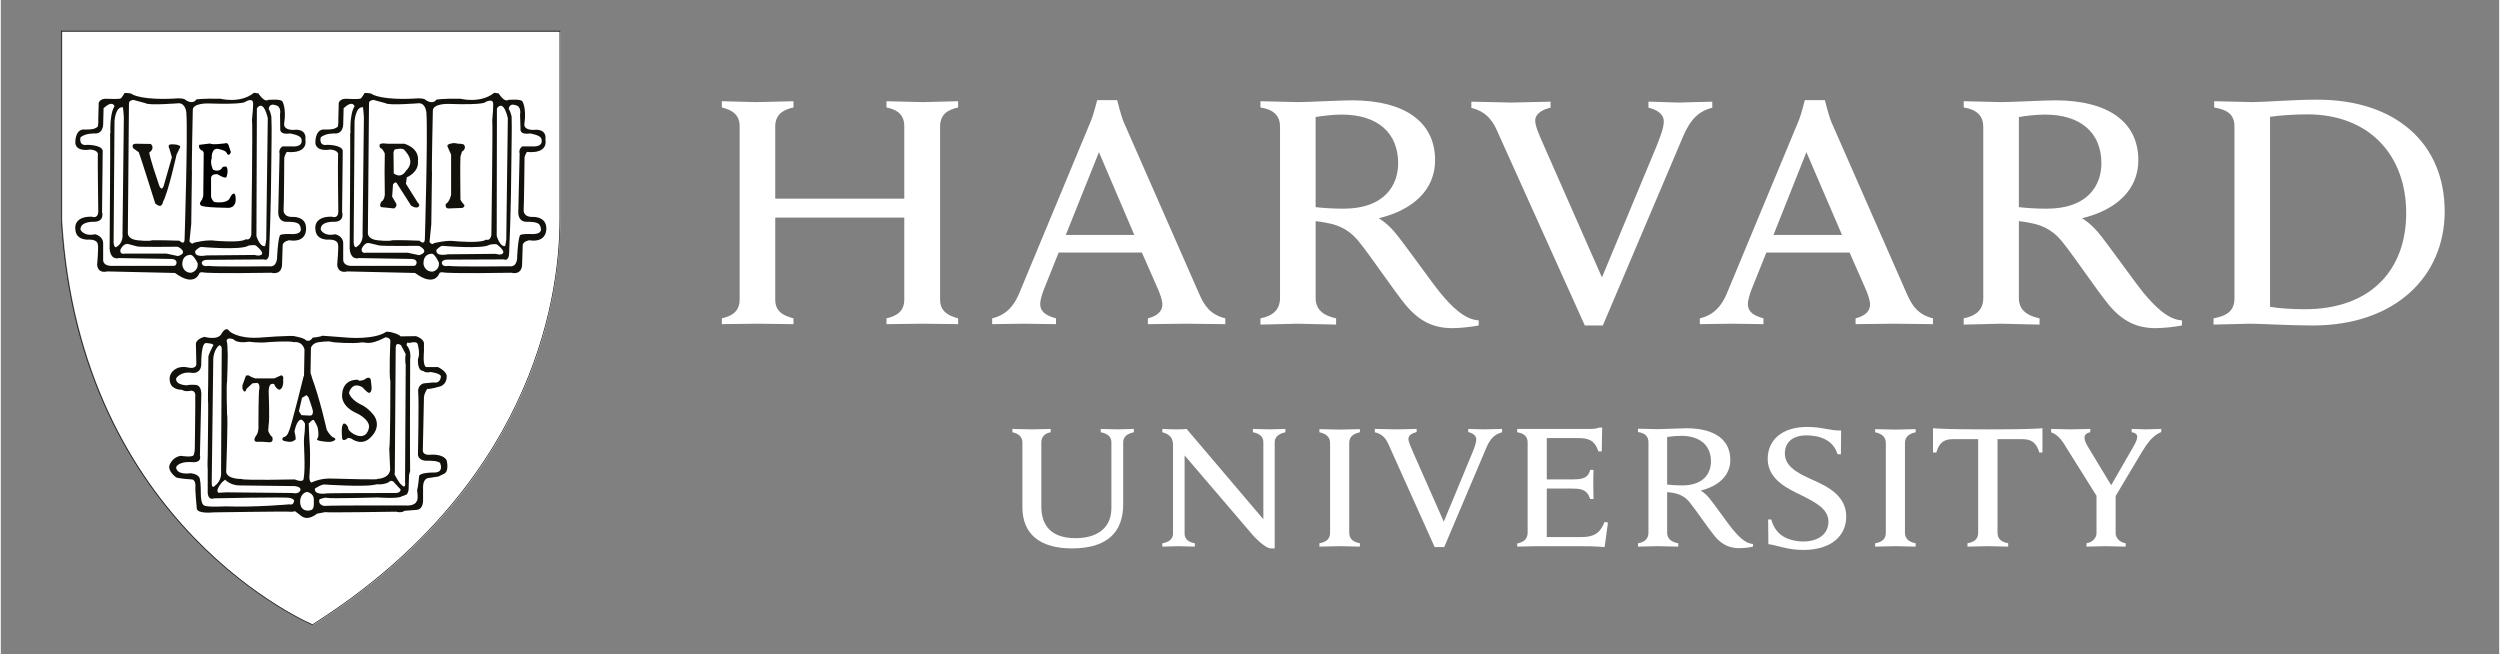 <svg version="1.2" xmlns="http://www.w3.org/2000/svg" viewBox="0 0 1123 294" width="172" height="45">
	<rect x="0" y="0" width="1123" height="294" fill="#808080" stroke="none"/>
	<title>Harvard_University_logo-svg</title>
	<defs>
		<clipPath clipPathUnits="userSpaceOnUse" id="cp1">
			<path d="m0 0h1122.52v293.66h-1122.52z" />
		</clipPath>
	</defs>
	<style>
		.s0 { fill: #ffffff } 
		.s1 { fill: none;stroke: #12110c;stroke-width: .3 } 
		.s2 { fill: #12110c } 
		.s3 { fill: none;stroke: #12110c;stroke-width: 0 } 
		.s4 { fill: #ffffff;stroke: #12110c;stroke-width: 0 } 
		.s5 { fill: #000000 } 
	</style>
	<g id="g10">
		<g id="g12">
			<g id="Clip-Path: g14" clip-path="url(#cp1)">
				<g id="g14">
					<g id="g20">
						<path id="path22" class="s0" d="m459.2 198.9c0-2.3-1.5-4-4.5-4.6v-1.5c1.7 0 7.2 0.2 8.8 0.2c1.4 0 6.8-0.2 8.4-0.2v1.5c-2.8 0.5-4.2 2.2-4.2 4.6v28.7c0 9.2 5 14.3 15.4 14.3c9 0 16.1-4 16.1-13.6v-29.5c0-2.2-1.4-3.9-4.8-4.5v-1.5c1.3 0 5.9 0.2 7.4 0.2c1.4 0 6.2-0.2 7.5-0.2v1.5c-3.3 0.7-4.8 2.2-4.8 4.5v27.9c0 12.6-7.3 19.8-23 19.8c-14.7 0-22.3-6.7-22.3-18.5z" />
					</g>
					<g id="g24">
						<path id="path26" class="s0" d="m522.1 244.2c3.5-0.6 4.8-2.3 4.8-4.4v-39.8c0-3.4-1.8-4.9-4.8-5.7v-1.5c1.7 0.1 4.6 0.2 6.1 0.2c1.3 0 3.4 0 4.8-0.2l34.5 40.6v-34.6c0-2.2-1.3-3.9-4.7-4.5v-1.5c1.2 0 5.7 0.2 7.3 0.2c1.3 0 6.1-0.2 7.3-0.2v1.5c-3.2 0.7-4.8 2.2-4.8 4.5v47.7h-2.1c-1.3-0.3-3.8-1.7-7.6-5.8l-30.8-36v35.1c0 2.1 1.2 3.8 4.6 4.4v1.5c-1.3 0-5.7-0.2-7.3-0.2c-1.3 0-6 0.2-7.3 0.2z" />
					</g>
					<g id="g28">
						<path id="path30" class="s0" d="m794.4 233.5h1.4c0.8 3 2.5 5.7 4.9 7.3c2.4 1.7 6.3 2.6 9.5 2.6c6.9 0 11.3-3.5 11.3-8.9c0-5.7-5.6-8.6-12.4-12c-5-2.5-14.9-6.6-14.9-16.2c0-8.8 6.8-14.4 17.7-14.4c7.1 0 10.5 1.8 15.3 1.6l-0.1 10.7h-1.5c-1.9-6.3-7.7-8.5-14-8.5c-7.1 0-9.7 4-9.7 8.1c0 5.9 5.8 8.9 12.3 11.8c7.3 3.2 15.3 7.4 15.3 16.6c0 8.7-6.8 15-19.3 15c-7.4 0-11.8-2.2-15.7-2.6z" />
					</g>
					<g id="g32">
						<path id="path34" class="s0" d="m942.6 223.8l-14.1-22.5c-2.3-4-4.2-6-6.9-7v-1.5c2 0 7.2 0.2 8.6 0.2c1.4 0 7-0.2 9-0.2v1.5c-1.8 0.3-2.6 1.2-2.6 2.5c0 1.2 0.8 2.8 1.6 4.1c0.8 1.3 10.4 17.2 10.4 17.2l9.9-17.2c1-1.7 1.8-3.4 1.8-4.5c0-1.1-0.8-1.9-2.5-2.1v-1.5c1.7 0 5.3 0.2 6.4 0.2c1.1 0 5.2-0.2 6.9-0.2v1.4c-3.8 1.5-6.2 4.9-8.6 8.8l-12.7 21.3m0.8-2.6v18c0 1.7 1.4 4 4.5 4.5v1.5c-1.7 0-7.3-0.2-9-0.2c-1.3 0-6.7 0.2-8.6 0.2v-1.5c3.1-0.5 4.5-2.8 4.5-4.5v-17.3" />
					</g>
					<g id="g36">
						<path id="path38" class="s0" d="m681.6 192.8h32.9c1.1 0 2.8-0.1 3.9-0.6h1.4l-0.2 10.7h-1.5c-1.2-3.3-2.5-6-8.9-6h-14.3v18.6h11c1.6 0 3.6-0.1 4.4-0.3c2.5-0.5 3.6-1.9 4.1-4h1.5c-0.1 1.6-0.1 5.3-0.1 6.3c0 1.1 0.1 5 0.1 6.8h-1.5c-0.7-2.1-1.7-3.7-4.1-4.3c-0.8-0.3-2.8-0.4-4.4-0.4h-11v21.8h15.6c6.8 0 8.7-2.8 10.4-6.8l1.5 0.3l-1.5 11c-5-0.4-8.1-0.4-13.8-0.4h-16.4c-1.6 0-7.4 0.2-9.1 0.2v-1.4c3-0.6 4.7-2.1 4.7-4.9v-40.5c0-2.5-1.4-4.1-4.7-4.6z" />
					</g>
					<g id="g40">
						<path id="path42" class="s0" d="m597.5 199.2c0-2.7-1.6-4.2-4.8-4.9v-1.4c1.8 0 7.5 0.2 9.1 0.2c1.4 0 7.3-0.2 9.1-0.2v1.4c-3.2 0.7-4.8 2.1-4.8 4.9v40.2c0 2.7 1.6 4.2 4.8 4.8v1.5c-1.8 0-7.4-0.2-9.1-0.2c-1.4 0-7.3 0.2-9.1 0.2v-1.5c3.2-0.6 4.8-2 4.8-4.8z" />
					</g>
					<g id="g44">
						<path id="path46" class="s0" d="m847.3 199.2c0-2.7-1.6-4.2-4.8-4.9v-1.4c1.8 0 7.5 0.2 9.2 0.2c1.4 0 7.3-0.2 9-0.2v1.4c-3.1 0.7-4.8 2.1-4.8 4.9v40.2c0 2.7 1.7 4.2 4.8 4.8v1.5c-1.7 0-7.4-0.2-9-0.2c-1.4 0-7.4 0.2-9.2 0.2v-1.5c3.3-0.6 4.8-2 4.8-4.8z" />
					</g>
					<g id="g48">
						<path id="path50" class="s0" d="m917.7 192.5v10.9h-1.4c-1.4-4.8-4-6-7.6-6h-11.2v42c0 2.7 1.6 4.2 4.8 4.8v1.5c-1.8 0-7.4-0.2-9.1-0.2c-1.4 0-7.4 0.2-9.2 0.2v-1.5c3.3-0.6 4.8-2 4.8-4.8v-42h-11.3c-3.5 0-6.2 1.1-7.5 6h-1.5v-10.9c3.7 0.2 6.6 0.5 24.6 0.5c18.1 0 21-0.3 24.6-0.5z" />
					</g>
					<g id="g52">
						<path id="path54" fill-rule="evenodd" class="s0" d="m749 239.4c0 2.7 1.8 4.2 5 4.8v1.5c-1.8 0-7.6-0.2-9.2-0.2c-1.4 0-7.1 0.2-8.9 0.2v-1.5c3-0.5 4.7-2 4.7-4.8v-40.6c0-2.5-1.3-4.1-4.7-4.6v-1.5c1.8 0 7.4 0.2 9 0.2c2.6 0 9.9-0.4 12.8-0.4c12.7 0 19.7 5.2 19.7 14.2c0 7-5.2 11.8-13.3 13.8c0 0 1.8 1 3.7 3.2c2.2 2.6 8.2 11.3 10.7 14.3c2.5 3 5.7 6.4 9.1 6.5v1.2c-1.6 0.4-4.2 0.7-6.2 0.7c-4.3 0-7.8-1.5-11.1-5.5c-2.9-3.6-7.8-10.8-10.7-14.5c-1.8-2.4-4-4.2-8.1-4.9c-0.8-0.1-1.6-0.2-2.5-0.3zm0-21.6c1.7 0.2 4.2 0.4 6.7 0.4c9.9 0 13-5.7 13-10.8c0-7.1-4.8-11.5-13.4-11.5c-1.8 0-4.4 0.2-6.3 0.5z" />
					</g>
					<g id="g56">
						<path id="path58" class="s0" d="m623.6 199.4c-1.2-2.6-2.9-4.4-6-5.1v-1.5c1.9 0 8.4 0.2 9.9 0.2c1.3 0 7-0.2 8.9-0.2v1.4c-1.7 0.4-3.7 1.3-3.7 3.1c0 1.2 0.8 2.9 2.2 6.2l13.7 31l12.9-31.1c1-2.5 1.7-4.5 1.7-5.9c0-1.7-1.5-2.8-3.6-3.3v-1.4c1.7 0 5.9 0.2 7.2 0.2c1.2 0 6.1-0.2 8-0.2v1.5c-3.2 0.9-5.2 2.6-7 6.8l-19 44.8h-4.3z" />
					</g>
					<g id="g60">
						<path id="path62" class="s0" d="m672.3 58.2c-2.2-4.9-5.6-8.4-11.3-9.7v-2.8c3.6 0 15.4 0.4 18.1 0.4c2.5 0 13.9-0.4 17.5-0.4v2.7c-3.2 0.7-6.9 2.5-6.9 5.8c0 2.3 1.4 5.6 4.1 11.7l25.9 58.8l24.5-58.9c1.9-4.8 3.3-8.4 3.3-11.3c0-3.1-2.9-5.2-6.9-6.1v-2.7c3.2 0 11.1 0.4 13.6 0.4c2.2 0 11.6-0.4 15.1-0.4v2.7c-6.1 1.6-9.8 5.1-13.2 13.1l-36 84.8h-8.1z" />
					</g>
					<g id="g64">
						<path id="path66" class="s0" d="m324.1 143.1c4.7-1.1 8-3.2 8-8.5v-77.8c0-5.1-3.1-7.3-8-8.5v-2.8c2.4 0 13.1 0.4 15.6 0.4c3 0 14.2-0.4 16.6-0.4v2.8c-4.7 1-8.2 3.2-8.2 8.5v32.5h58v-32.5c0-5.3-3.1-7.5-8-8.5v-2.8c2.5 0 13.4 0.4 16.4 0.4c2.5 0 13.4-0.4 15.8-0.4v2.8c-4.7 1-8.1 3.2-8.1 8.5v77.8c0 5.1 3.2 7.2 8.1 8.5v2.6c-2.4 0-13.3-0.2-15.8-0.2c-3 0-13.9 0.2-16.4 0.2v-2.6c4.7-1.1 8-3.2 8-8.5v-36.8h-58v36.8c0 5.3 3.3 7.2 8.2 8.5v2.6c-2.4 0-13.6-0.2-16.6-0.2c-2.5 0-13.2 0.2-15.6 0.2z" />
					</g>
					<g id="g68">
						<path id="path70" fill-rule="evenodd" class="s0" d="m994.6 143.1c6-1.1 9.4-3.4 9.4-8.9v-77.4c0-5.4-3.3-7.5-9.1-8.5v-2.8c3.3 0 14.2 0.4 17.2 0.4c4.9 0 18.5-1.1 29.1-1.1c35.7 0 57.3 20 57.3 50.2c0 29.5-22.5 51.3-59.3 51.3c-10.6 0-23.2-0.8-28.1-0.8c-3 0-13.1 0.4-16.5 0.4zm25.4-5.2c3.6 0.7 10.4 1.1 15.6 1.1c30 0 45.6-18 45.6-43.2c0-26-16.5-44.4-44.5-44.4c-5.7 0-12.8 0.5-16.7 1.1z" />
					</g>
					<g id="g72">
						<path id="path74" fill-rule="evenodd" class="s0" d="m591 133.9c0 5.1 3.2 7.9 9.2 9.2v2.8c-3.3 0-14.2-0.4-17.4-0.4c-2.6 0-13.3 0.4-16.6 0.4v-2.8c5.5-1.1 8.8-3.8 8.8-9.2v-76.9c0-4.7-2.5-7.7-8.8-8.7v-2.8c3.3 0 13.9 0.4 16.9 0.4c4.9 0 18.8-0.8 24.2-0.8c24 0 37.4 9.9 37.4 26.9c0 13.4-10 22.4-25.3 26.1c0 0 3.5 2 7 6.1c4.2 4.9 15.9 21.6 20.6 27.4c4.7 5.7 10.8 12.1 17.3 12.4v2.3c-3.1 0.6-8.1 1.2-11.9 1.2c-8.2 0-14.7-2.9-21-10.5c-5.4-6.6-14.9-20.8-20.4-27.7c-3.5-4.5-7.7-7.9-15.4-9.2c-1.5-0.3-3-0.5-4.6-0.7zm0-40.8c3.1 0.4 7.8 0.7 12.5 0.7c18.7 0 24.6-10.8 24.6-20.4c0-13.5-9-21.9-25.4-21.9c-3.4 0-8.3 0.5-11.7 1.1z" />
					</g>
					<g id="g76">
						<path id="path78" fill-rule="evenodd" class="s0" d="m907.1 133.9c0 5.1 3.2 7.9 9.3 9.2v2.8c-3.4 0-14.3-0.4-17.4-0.4c-2.7 0-13.4 0.4-16.7 0.4v-2.8c5.5-1.1 8.8-3.8 8.8-9.2v-76.9c0-4.7-2.6-7.7-8.8-8.7v-2.8c3.3 0 13.9 0.4 16.9 0.4c4.9 0 18.8-0.8 24.2-0.8c24.1 0 37.4 9.9 37.4 26.9c0 13.4-10 22.4-25.3 26.1c0 0 3.5 2 7 6.1c4.2 4.9 15.9 21.6 20.6 27.4c4.8 5.7 10.8 12.1 17.3 12.4v2.3c-3.1 0.6-8.1 1.2-11.9 1.2c-8.1 0-14.7-2.9-21-10.5c-5.4-6.6-14.9-20.8-20.4-27.7c-3.5-4.5-7.7-7.9-15.4-9.2c-1.5-0.3-2.9-0.5-4.6-0.7zm0-40.8c3.2 0.4 7.8 0.7 12.5 0.7c18.8 0 24.6-10.8 24.6-20.4c0-13.5-9-21.9-25.4-21.9c-3.4 0-8.3 0.5-11.7 1.1z" />
					</g>
					<g id="g80">
						<path id="path82" fill-rule="evenodd" class="s0" d="m445.6 143.1c6.3-1.5 9.8-5.6 12.1-11.1l32.1-77.2c1.4-3.2 3-9.8 3-9.8h9c0 0 1.6 6.6 2.9 9.8l34 77.4c2.4 5.4 5 9.2 11.7 10.9v2.6c-3.6 0-15.1-0.2-17.7-0.2c-2.5 0-13.5 0.2-17.1 0.2v-2.6c4.9-1.2 6.5-3.7 6.5-6.2c0-2-0.9-4.4-1.9-6.8l-7.3-16.6h-37.4l-6.7 16.7c-0.7 1.9-1.6 4.6-1.6 6.4c0 2.8 1.5 5 7.1 6.5v2.6c-3.4 0-12.1-0.2-14.2-0.2l-14.5 0.2zm63.9-37.5l-15.9-37.2l-14.9 37.2z" />
					</g>
					<g id="g84">
						<path id="path86" fill-rule="evenodd" class="s0" d="m763.7 143.1c6.3-1.5 9.8-5.6 12.1-11.1l32.1-77.2c1.4-3.2 3-9.8 3-9.8h9c0 0 1.6 6.6 2.9 9.8l34 77.4c2.4 5.4 5 9.2 11.7 10.9v2.6c-3.7 0-15.1-0.2-17.7-0.2c-2.6 0-13.5 0.2-17.1 0.2v-2.6c4.9-1.2 6.5-3.7 6.5-6.2c0-2-0.9-4.4-1.9-6.8l-7.3-16.6h-37.4l-6.7 16.7c-0.7 1.9-1.6 4.6-1.6 6.4c0 2.8 1.4 5 7 6.5v2.6c-3.3 0-12-0.2-14.1-0.2l-14.5 0.2zm63.9-37.5l-16-37.2l-14.8 37.2z" />
					</g>
					<g id="g88">
						<path id="path90" class="s0" d="m27.6 14.3h223.9v84.5c0 38.8-14.4 120.9-111.1 182.1c0 0-104.7-43.8-112.8-182.1z" />
					</g>
					<g id="g92">
						<path id="path94" class="s1" d="m27.2 14h224.1v84.7c0 38.7-14.5 120.9-111.2 182.1c0 0-104.9-43.8-112.9-182.1z" />
					</g>
					<g id="g96">
						<path id="path98" class="s0" d="m197.1 122.9c0 0-2 6.4-10.9-0.2l-30.5-0.7c0 0-4 1.3-4.5-2.9c0 0 0.7-8.3 0.4-9.1c0 0 0.1-2.3-3.9-2.3c0 0-6.1 0.7-6.3-4.7c0 0-1.1-5.8 7.4-5.6c0 0 2.8 1.2 2.9-2.2c0 0-0.3-23.6-0.1-25.4c0 0 0.7-2.2-3.5-2.6c0 0-6 1.3-6.7-2.7c0 0-0.4-6 3.6-6.3c0 0 4.9 0.3 5.8-0.9c0 0 1.1 0.7 0.9-3.7l0.2-7.4c0 0 0.6-2 3.6-1.8c0 0 5.7 0.4 6.4-0.2c0 0 1.3-1.6 1.6-2.4c0 0 2.9-0.1 3.5 0.6c0 0 4.3 2.9 20.8 1.8c0 0 2.6 0 3.1 0.7c0 0 3.1 2.4 4.9-0.1c0 0 2.7-0.6 10.9-0.4c0 0 8.9 2.3 15.1-2.7l2 0.3c0 0 2.5 4.2 4.3 2.9c0 0 5.4-0.5 6.3 0.6c0 0 1.9 2.7 1 9.8c0 0-1.1 3.1 4.1 3.1c0 0 6-1.1 5.3 4.5c0 0 1.6 6.3-8.3 5.4c0 0-1.3 1.8-1.1 3.1c0 0-0.2 20.7-0.4 23.1c0 0-0.2 3.2 4.2 3c0 0 5.8-0.3 6 4.9c0 0 0.7 6.9-7.7 5.6c0 0-2.5 0.4-2.9 2l-0.3 9.1c0 0 0.1 4.6-4.9 3.5c-0.7 0-28.3 0.5-30.7-0.2c0 0-1.3-0.2-1.6 0.5z" />
					</g>
					<g id="g100">
						<path id="path102" class="s0" d="m138.5 153.2c0 0 1.3-0.5 1.6-1.4c0 0 3.8-0.4 4.4-0.9l12 0.9c0 0 11.7 0.9 16.8-2.7c0 0 1.8 0 3.1 0.5c0 0 2.5 0.6 3.3 1.6l6.9-0.1c0 0 4 1.2 3.6 3.8v3.2c0 0-0.7 6.6 1.1 6.9h5.2c0 0 4.4 2 3.9 4.6c0 0 0.1 3.6-3.7 4.3c0 0-3.8 1.1-5 0.9c0 0-1.3 1.7-1.5 3.7l-0.5 23.7c0 0-0.4 2.6 3.4 2.2c0 0 5.6-0.6 7.3 2.5c0 0 1.4 5.3-1.5 6.2l-2.2 1.1l-4.7 0.7c0 0-2 0.2-2.2 3.6v6.4c0 0 0.2 4.3-3.2 4.3l-5.1 0.4c0 0-1.3 1.1-3.8 0.4c0 0-30.9 0.5-31.9 0.2l-3.7 0.7c0 0-4 3.6-7.2 0.9l-2.6-2c0 0-1.8 0.4-2.5 0.2c-0.7-0.2-34.1 0.3-34.1 0.3c0 0-7.1 0.8-7.6-1.6c0 0-0.9-9.2-0.6-10.4c0 0 0-2.7-1.6-2.8c0 0-7.1-0.4-7.3-1.1c0 0-3.8-2.7-2.7-5.5c0 0 1.3-3.6 5.1-4c0 0 5.8 1 5.8-0.7c0 0 0.4-1.1 0.4-2.9c0 0 0.3-21.6 0.2-23c0 0 0.5-2.7-1.9-2.7c0 0-2.5 0.7-4.1-0.4c0 0-4.4 0.2-5.3-3.3c0 0-0.7-2.1 0.4-4c0 0 2-4 7.8-2.7c0 0 3.2 0.9 3.6-1.4l-0.2-8.7c0 0-0.7-2.4 3.8-3.7c0 0 5.8 1.7 7.6-1.2c0 0 2-4 3.7-1.3c0 0 3.4 3.3 12.8 2.9c0 0 16.4-1.3 16.7-0.6c0 0 4 0.6 5.1 1.9z" />
					</g>
					<g id="g104">
						<path id="path106" class="s0" d="m89.2 122.9c0 0-2 6.4-10.9-0.2l-30.5-0.7c0 0-4 1.3-4.5-2.9c0 0 0.7-8.3 0.3-9.1c0 0 0.2-2.3-3.8-2.3c0 0-6.1 0.7-6.3-4.7c0 0-1.1-5.8 7.4-5.6c0 0 2.7 1.2 2.9-2.2c0 0-0.3-23.6-0.2-25.4c0 0 0.8-2.2-3.4-2.6c0 0-6 1.3-6.7-2.7c0 0-0.4-6 3.6-6.3c0 0 4.9 0.3 5.8-0.9c0 0 1.1 0.7 0.9-3.7l0.2-7.4c0 0 0.6-2 3.6-1.8c0 0 5.7 0.3 6.4-0.2c0 0 1.3-1.6 1.6-2.4c0 0 2.9-0.1 3.5 0.6c0 0 4.3 2.9 20.8 1.8c0 0 2.6 0 3.1 0.7c0 0 3.1 2.4 4.9-0.2c0 0 2.7-0.5 10.9-0.3c0 0 8.9 2.3 15-2.7l2 0.3c0 0 2.6 4.2 4.4 2.9c0 0 5.4-0.5 6.3 0.6c0 0 1.9 2.7 0.9 9.8c0 0-1 3.1 4.2 3.1c0 0 6-1.1 5.3 4.5c0 0 1.6 6.3-8.4 5.4c0 0-1.2 1.9-1.1 3.1c0 0-0.1 20.7-0.3 23.1c0 0-0.2 3.2 4.2 3c0 0 5.8-0.3 5.9 4.9c0 0 0.8 6.9-7.6 5.6c0 0-2.5 0.4-2.9 2l-0.3 9.1c0 0 0.1 4.6-4.9 3.5c-0.8 0-28.3 0.5-30.7-0.2c0 0-1.3-0.2-1.6 0.5z" />
					</g>
					<g id="g108">
						<path id="path110" class="s2" d="m197.1 122.9c0 0-2 6.4-10.9-0.2l-30.5-0.7c0 0-4 1.3-4.5-2.9c0 0 0.7-8.3 0.4-9.1c0 0 0.1-2.3-3.9-2.3c0 0-6.1 0.7-6.3-4.7c0 0-1.1-5.8 7.4-5.6c0 0 2.8 1.2 2.9-2.2c0 0-0.3-23.6-0.1-25.4c0 0 0.7-2.2-3.5-2.6c0 0-6 1.3-6.7-2.7c0 0-0.4-6 3.6-6.3c0 0 4.9 0.3 5.8-0.9c0 0 1.1 0.7 0.9-3.7l0.2-7.4c0 0 0.6-2 3.6-1.8c0 0 5.7 0.4 6.4-0.2c0 0 1.3-1.6 1.6-2.4c0 0 2.9-0.1 3.5 0.6c0 0 4.3 2.9 20.8 1.8c0 0 2.6 0 3.1 0.7c0 0 3.1 2.4 4.9-0.1c0 0 2.7-0.6 10.9-0.4c0 0 8.9 2.3 15.1-2.7l2 0.3c0 0 2.5 4.2 4.3 2.9c0 0 5.4-0.5 6.3 0.6c0 0 1.9 2.7 1 9.8c0 0-1.1 3.1 4.1 3.1c0 0 6-1.1 5.3 4.5c0 0 1.6 6.3-8.3 5.4c0 0-1.3 1.8-1.1 3.1c0 0-0.2 20.7-0.4 23.1c0 0-0.2 3.2 4.2 3c0 0 5.8-0.3 6 4.9c0 0 0.7 6.9-7.7 5.6c0 0-2.5 0.4-2.9 2l-0.3 9.1c0 0 0.1 4.6-4.9 3.5c-0.7 0-28.3 0.5-30.7-0.2c0 0-1.3-0.2-1.6 0.5z" />
					</g>
					<g id="g112">
						<path id="path114" class="s3" d="m197.1 122.9c0 0-2 6.4-10.9-0.1l-30.5-0.8c0 0-4 1.3-4.5-2.9c0 0 0.7-8.3 0.4-9.1c0 0 0.1-2.3-3.9-2.3c0 0-6.1 0.7-6.3-4.7c0 0-1.1-5.8 7.4-5.6c0 0 2.8 1.2 2.9-2.2c0 0-0.3-23.6-0.1-25.4c0 0 0.7-2.2-3.5-2.6c0 0-6 1.3-6.7-2.7c0 0-0.4-6 3.6-6.3c0 0 4.9 0.3 5.8-0.9c0 0 1.1 0.7 0.9-3.7l0.2-7.4c0 0 0.6-2 3.7-1.8c0 0 5.6 0.4 6.3-0.2c0 0 1.3-1.6 1.6-2.4c0 0 2.9-0.1 3.5 0.6c0 0 4.3 2.9 20.8 1.8c0 0 2.6 0 3.1 0.7c0 0 3.1 2.4 4.9-0.1c0 0 2.7-0.6 10.9-0.4c0 0 8.9 2.3 15.1-2.7l2 0.3c0 0 2.5 4.2 4.3 2.9c0 0 5.4-0.5 6.3 0.6c0 0 1.9 2.7 1 9.8c0 0-1.1 3.1 4.1 3.1c0 0 6-1.1 5.3 4.5c0 0 1.6 6.3-8.3 5.4c0 0-1.3 1.8-1.1 3.1c0 0-0.2 20.7-0.4 23.1c0 0-0.2 3.2 4.2 3c0 0 5.8-0.3 6 4.9c0 0 0.7 6.9-7.7 5.6c0 0-2.5 0.4-2.9 2l-0.3 9.1c0 0 0.1 4.6-4.9 3.5c-0.7 0-28.3 0.5-30.7-0.2c0 0-1.3-0.2-1.6 0.5z" />
					</g>
					<g id="g116">
						<path id="path118" class="s0" d="m162.8 48.2c0 0 0.4 3.6 0.4 4.5c0 0.9-0.6 52.5-0.6 52.5c0 0 0.6 3.9-2.9 5.9c0 0-0.9 0.4-1.1-2.1l0.4-54.4c0 0 0.4-6.8 3.8-6.4z" />
					</g>
					<g id="g120">
						<path id="path122" class="s3" d="m162.8 48.2c0 0 0.4 3.6 0.4 4.5c0 0.9-0.6 52.5-0.6 52.5c0 0 0.6 3.9-2.9 5.9c0 0-0.9 0.4-1.1-2.1l0.4-54.4c0 0 0.4-6.8 3.8-6.4z" />
					</g>
					<g id="g124">
						<path id="path126" class="s0" d="m161 116l23.6 0.4c2.1 0 2.3 1.4 2.3 1.4c0 1.9-1.4 1.7-1.4 1.7h-28.3c-3.6-0.2-3.3-2.9-3.3-2.9v-6.9c0.2-3.7-3.6-4.4-3.6-4.4c-5.3 1.1-6.5-2.1-6.5-2.1c-0.2-3.9 6-3.5 6-3.5c5 0 3.6-4.5 3.6-4.5l0.3-27.4c-0.3-2.7-6.9-2.7-6.9-2.7c-4.1 0.7-3-3.3-3-3.3c2-2 6.3-1.8 6.3-1.8c3.8 0.2 3.8-4 3.8-4l0.2-7.4c4.2-3.8 4.9-0.8 4.9-0.8c-2.4 3.7-1.8 12.6-1.8 12.6c0 0-0.4-1.7-0.2-0.8c0.2 0.9-0.2 52.1-0.2 52.1c0.4 5.6 4.2 4.3 4.2 4.3z" />
					</g>
					<g id="g128">
						<path id="path130" class="s0" d="m165.7 109.3c0.7 0.1 4.2 1 4.2 1c1.4 0.4 18.1 0.2 18.1 0.2c5.3 2.9 0 4.2 0 4.2l-5.1-1.1h-18.6c-2.8 0.5-2-2-2-2c1.6-3.1 3.4-2.3 3.4-2.3z" />
					</g>
					<g id="g132">
						<path id="path134" class="s3" d="m165.7 109.2c0.7 0.2 4.2 1.1 4.2 1.1c1.4 0.4 18.1 0.2 18.1 0.2c5.3 2.9 0 4.2 0 4.2l-5.1-1.1h-18.6c-2.8 0.5-2-2-2-2c1.6-3.1 3.4-2.4 3.4-2.4z" />
					</g>
					<g id="g136">
						<path id="path138" class="s0" d="m196.9 118c0.4 3.6-2.9 4.1-2.9 4.1c-3.6 0-4-3.4-4-3.4c-0.2-4.6 3.3-4.6 3.3-4.6c1.6-0.7 3.6 3.9 3.6 3.9z" />
					</g>
					<g id="g140">
						<path id="path142" class="s0" d="m195.8 112.3c0 0 1.7-1.8 2.7-1.8c0 0 18.2 1.6 21.2-0.5c0 0 2.8-0.6 3.5 0c0 0 2.7 2.1 2.7 3.4c0 0-0.2 1.7-3.4 0.7c0 0-20.5 0.2-21.6 0.2c0 0-5.6 1.3-5.1-2z" />
					</g>
					<g id="g144">
						<path id="path146" class="s3" d="m195.8 112.3c0 0 1.6-1.8 2.7-1.8c0 0 18.2 1.6 21.3-0.5c0 0 2.7-0.6 3.4 0c0 0 2.7 2.1 2.7 3.4c0 0-0.1 1.7-3.4 0.7c0 0-20.5 0.2-21.6 0.2c0 0-5.6 1.3-5.1-2z" />
					</g>
					<g id="g148">
						<path id="path150" class="s0" d="m198.2 118.2c0 0 0-1.5 2.5-1.5l25.4-0.1c0 0 2.4 1.2 2.4-3.1c0 0 0.9-19.8 1-41.5c0-6.5 0.3-13.3 0.1-19.6c0 0-0.6-2.7-1.3-3.3c0 0 0-2.9 3.1-1.8c0 0 2.7 0.2 2 4.4l0.2 6.3c0 0-0.6 2.7 4.3 2c0 0 4.9 0.7 5.1 2.5c0 0 1.4 3.7-4.4 3.3h-4.2c0 0-1.8 1.1-1.2 3.3l-0.6 26.3c0 0-0.3 4.5 4 4.3c0 0 4.6-0.2 5.5 1.3c0 0 3.1 4.5-3.7 4.2c0 0-4.1-0.2-5 0.5c0 0-0.8 0.9-1.3 9.4c0 0 0.4 5.1-3.5 4.6c0 0-25.2 0.3-27.5-0.2c0 0-2.6 0.7-2.9-1.3z" />
					</g>
					<g id="g152">
						<path id="path154" class="s0" d="m167.5 44.9l5.5 1.5c1.2 1.1 15 0 15 0c3.1 0.1 3.3 4.3 3.3 4.3c0.7 9.8-0.7 57-0.7 57c-0.2 2.7-2.4 0.5-2.4 0.5c-8.9-0.4-12.3-0.2-12.3-0.2c-1.3 0.6-6.6 0-6.6 0c-4.5-0.5-4.3-3.2-4.3-3.2l0.5-58.3c-0.2-1.4 2-1.6 2-1.6z" />
					</g>
					<g id="g156">
						<path id="path158" class="s0" d="m201.1 46.7c17.2 0.6 16.8-0.9 16.8-0.9c3.1-1.4 3.3 0.2 3.3 0.2c0.4 0.7-0.3 8-0.3 8c0.3 0.9-0.4 51.7-0.4 51.7c-0.6 2.9-2.4 2-2.4 2c-2.3 1.8-13.9 0.7-13.9 0.7c-3.7-0.6-9.5 0.9-9.5 0.9c-0.9 1.1-2-0.5-2-0.5l0.8-8l0.3-23c-0.2-1 0.4-28.3 0.4-28.3c0.4-3 6.9-2.8 6.9-2.8z" />
					</g>
					<g id="g160">
						<path id="path162" class="s0" d="m227.9 53.1l-0.7 54.6c-0.2 1.8-0.5 2.9-0.5 2.9c-2.4 0.5-3.8-4.6-3.8-4.6l0.1-57.3c3.1-4.3 4.9 4.4 4.9 4.4z" />
					</g>
					<g id="g164">
						<path id="path166" class="s3" d="m227.9 53.1l-0.7 54.6c-0.2 1.8-0.5 2.9-0.5 2.9c-2.4 0.6-3.8-4.5-3.8-4.5l0.1-57.4c3.1-4.3 4.9 4.4 4.9 4.4z" />
					</g>
					<g id="g168">
						<path id="path170" class="s2" d="m200.8 65.9c-0.6-1.4 3-1.6 3-1.6l1.9 0.3c1.2-0.1 2.5 0.4 2.5 0.4c1.3 2-0.9 3.1-0.9 3.1l-0.7 2.3c-0.2 2 0 19.3 0 19.3c0.3 0.9 1.8 2.5 1.8 2.5c0 1.6-2 1.3-2 1.3l-5.3 0.2c-1.6-0.2-1.1-2-1.1-2c1.8-1 2.4-4.2 2.4-4.2v-18z" />
					</g>
					<g id="g172">
						<path id="path174" fill-rule="evenodd" class="s2" d="m176.3 82.8l-0.4 5.6l1.6 2.7c1.1 1.5-0.7 2.6-0.7 2.6l-5.8-0.6c-1.1-0.5 0-2.4 0-2.4c1.5-0.8 1.6-3.2 1.6-3.2l-0.1-10.5l0.1-7.7c0-0.9-1.4-2.5-1.4-2.5c-1.3-0.2-0.9-1.8-0.9-1.8c0.4-0.9 3.4-0.4 3.4-0.4h7.7c7.2 2.4 6.1 7.6 6.1 7.6c0.6 5.3-5 7.5-5 7.5l-0.4 2.9l5.2 8.3c0.9 0.8 0.8 1.5 0.8 1.5c-0.8 2-3.7 0-3.7 0l-6.5-10.2c-0.5-0.7-1.6 0.6-1.6 0.6zm0.2-14.4c0.1 4 0.1 9.5 0.1 9.5c3.5 2.7 5.5-1.1 5.5-1.1c4.5-4.4 0-8.4-0.7-9.4c-0.8-1.1-4.4-0.2-4.4-0.2z" />
					</g>
					<g id="g176">
						<path id="path178" class="s2" d="m138.5 153.2c0 0 1.3-0.5 1.6-1.4c0 0 3.8-0.4 4.4-0.9l12 0.9c0 0 11.7 0.9 16.8-2.7c0 0 1.8 0 3.1 0.5c0 0 2.5 0.6 3.3 1.6l6.9-0.1c0 0 4 1.2 3.6 3.8v3.2c0 0-0.7 6.6 1.1 6.9h5.2c0 0 4.4 2 3.9 4.6c0 0 0.1 3.6-3.7 4.3c0 0-3.8 1.1-5 0.9c0 0-1.3 1.7-1.5 3.7l-0.5 23.7c0 0-0.4 2.6 3.4 2.2c0 0 5.6-0.6 7.3 2.5c0 0 1.4 5.3-1.5 6.2l-2.2 1.1l-4.7 0.7c0 0-2 0.2-2.2 3.6v6.4c0 0 0.2 4.3-3.2 4.3l-5.1 0.4c0 0-1.3 1.1-3.8 0.4c0 0-30.9 0.5-31.9 0.2l-3.7 0.7c0 0-4 3.6-7.2 0.9l-2.6-2c0 0-1.8 0.4-2.5 0.2c-0.7-0.2-34.1 0.3-34.1 0.3c0 0-7.1 0.8-7.6-1.6c0 0-0.9-9.2-0.6-10.4c0 0 0-2.7-1.6-2.8c0 0-7.1-0.4-7.3-1.1c0 0-3.8-2.7-2.7-5.5c0 0 1.3-3.6 5.1-4c0 0 5.8 1 5.8-0.7c0 0 0.4-1.1 0.4-2.9c0 0 0.3-21.6 0.2-23c0 0 0.5-2.7-1.9-2.7c0 0-2.5 0.7-4.1-0.4c0 0-4.4 0.2-5.3-3.3c0 0-0.7-2.1 0.4-4c0 0 2-4 7.8-2.7c0 0 3.2 0.9 3.6-1.4l-0.2-8.7c0 0-0.7-2.4 3.8-3.7c0 0 5.8 1.7 7.6-1.2c0 0 2-4 3.7-1.3c0 0 3.4 3.3 12.8 2.9c0 0 16.4-1.3 16.7-0.6c0 0 4 0.6 5.1 1.9z" />
					</g>
					<g id="g180">
						<path id="path182" class="s3" d="m138.5 153c0 0 1.3-0.5 1.6-1.4c0 0 3.8-0.4 4.4-0.9l12 0.9c0 0 11.7 0.9 16.8-2.8c0 0 1.8 0 3.1 0.6c0 0 2.5 0.5 3.3 1.6l6.9-0.2c0 0 4 1.3 3.6 3.9v3.2c0 0-0.7 6.6 1.1 6.9h5.2c0 0 4.4 2 3.9 4.6c0 0 0.1 3.6-3.7 4.3c0 0-3.8 1.1-5 0.9c0 0-1.3 1.6-1.5 3.6l-0.5 23.8c0 0-0.4 2.5 3.4 2.2c0 0 5.6-0.6 7.3 2.5c0 0 1.4 5.3-1.5 6.2l-2.2 1.1l-4.7 0.7c0 0-2 0.2-2.2 3.6v6.4c0 0 0.2 4.3-3.2 4.3l-5.1 0.4c0 0-1.3 1.1-3.8 0.4c0 0-30.9 0.5-31.9 0.1l-3.7 0.8c0 0-4 3.6-7.2 0.9l-2.6-2c0 0-1.8 0.3-2.5 0.2c-0.7-0.2-34.1 0.3-34.1 0.3c0 0-7.1 0.8-7.6-1.6c0 0-0.9-9.3-0.6-10.4c0 0 0-2.7-1.6-2.9c0 0-7.1-0.3-7.3-1c0 0-3.8-2.8-2.7-5.5c0 0 1.3-3.6 5.1-4c0 0 5.8 0.9 5.8-0.7c0 0 0.4-1.1 0.4-2.9c0 0 0.3-21.6 0.2-23c0 0 0.5-2.8-1.9-2.8c0 0-2.5 0.8-4.1-0.3c0 0-4.4 0.2-5.3-3.3c0 0-0.7-2.2 0.4-4c0 0 2-4 7.8-2.7c0 0 3.2 0.9 3.6-1.4l-0.2-8.8c0 0-0.7-2.3 3.8-3.6c0 0 5.8 1.6 7.6-1.3c0 0 2-4 3.7-1.2c0 0 3.4 3.2 12.8 2.9c0 0 16.4-1.3 16.7-0.6c0 0 4 0.6 5.1 1.8z" />
					</g>
					<g id="g184">
						<path id="path186" class="s0" d="m143.2 224.5c0 0 2.2-1.1 3.6-0.7c1.5 0.4 22.7-0.2 22.7-0.2c0 0 9.3 0.7 10.7-0.5l2.2-0.8c0 0 0.9-1 0.9-2.5c0-1.4 0.2-6.3 0.2-6.3l0.5-1.8c0 0-0.2-1.9 0-50.3c0 0 0.7-3.8-1.6-6.2c0 0 0-1.4 0.7-1.2c0.7 0.2 0.4 0.2 0.4 0.2c0 0 3.2-1 3.8 0.3c0 0 1.4 4.3 0.2 6.9c0 0-0.4 5.3 2.3 5.3c0 0 1.1 1.1 3.3 0.5c0 0 4.7 0.6 4.7 2c0 0 0 3.3-3.3 2.7l-4.3 0.4c0 0-2.9 0.5-2.6 4c0.4 3.4-0.1 28.1-0.1 28.1c0 0 0 2.9 4.5 2.7c0 0 5.6-0.2 5.6 1.5c0 0 1.5 3.6-2.5 3.8c0 0-7.6-0.2-7.1 2c0 0-0.5 5.1-0.9 5.9c0 0 0.7 4.2-0.2 5c0 0-0.5 2.3-5.4 1.9c0 0-31.2-0.1-36.1 0.2c0 0-2.9-0.3-2.2-2.9z" />
					</g>
					<g id="g188">
						<path id="path190" class="s0" d="m137.6 221.1c0 0 3.1 0.5 3.1 3.4c0 2.9 0.2 4.6-1.7 4.9c-1.8 0.4-3.8-0.2-4.3-2.5c-0.6-2.4 0.4-5.3 2.9-5.8z" />
					</g>
					<g id="g192">
						<path id="path194" class="s0" d="m141.2 219.6c0 0 3.3-2.2 4.6-1.8c0 0 16.5 1.1 21.5 0.2c5.1-0.9 2-0.2 2-0.2c0 0 4.4 0 5.7-1.6c0 0 1.2-0.4 2 0.9l2.7 2.9c0 0 0.2 1.8-2.9 1.6c0 0-29.6 0-30.5 0.2c0 0-5.6 0.9-5.1-2.2z" />
					</g>
					<g id="g196">
						<path id="path198" class="s3" d="m141.2 219.6c0 0 3.3-2.2 4.5-1.8c0 0 16.6 1.1 21.6 0.2c5.1-0.9 2-0.2 2-0.2c0 0 4.4 0 5.7-1.6c0 0 1.2-0.4 2 0.9l2.7 2.9c0 0 0.2 1.8-2.9 1.6c0 0-29.6 0-30.5 0.2c0 0-5.6 0.9-5.1-2.2z" />
					</g>
					<g id="g200">
						<path id="path202" class="s0" d="m98.2 155.2c0 0 1.3 0 1.1 2.2l-0.3 54.8c0 0 0.5 3.6-2.6 6c0 0-1.6 2-1.6-1.1l0.7-55.9c0 0 0.2-4.1 2.7-6z" />
					</g>
					<g id="g204">
						<path id="path206" class="s3" d="m98.2 155.2c0 0 1.3 0 1.1 2.2l-0.3 54.8c0 0 0.5 3.6-2.6 6c0 0-1.6 2-1.6-1.1l0.7-55.9c0 0 0.2-4.2 2.7-6z" />
					</g>
					<g id="g208">
						<path id="path210" class="s0" d="m95.3 155.6c0 0-2.1 4-2 4.9l-0.1 12.2c0 0-0.2 7.8 0 8.7c0.1 0.9-0.2 23.7-0.2 23.7c0 0-0.2 4.4 0 5.8v9.8c0 0-0.4 4.4 2.9 3.3c0 0 31.9-0.7 33.9-0.2c0 0 2.9 0.5 1.8 2c0 0 0 1.3-2 0.9c0 0-15 1.4-28.6 0.9c0 0-9.1 0.5-9.7-0.5c0 0-1.4-0.2-1.4-5.5c0 0 0-4.9-0.4-5.8c0 0 0.4-2.5-4.1-3.1c0 0-6.4 1.1-6.6-2.7c0 0 0.9-2.7 7.1-2.3c0 0 4.5 0.7 3.6-3l0.6-26.8c0 0 0.5-4.7-2.6-4.9c0 0-2.9-0.2-3.8 0.2c0 0-5.2 0-4.9-3.1c0 0 1.8-3.3 7.1-2.5c0 0 4 0.7 4.2-3.8c0 0-0.2-9.3 2-9.6c0 0 4.5 0.1 3.2 1.4z" />
					</g>
					<g id="g212">
						<path id="path214" class="s0" d="m100.8 215.6c0 0 2.5 2.7 6.7 2.6l24.6 0.3c0 0 2.8 0.2 2.6 1.7c0 0-0.4 2.1-3.6 1.4l-29.8-0.3l-3.3 0.2c0 0-2.1-0.4 1.3-4.6z" />
					</g>
					<g id="g216">
						<path id="path218" class="s3" d="m100.8 215.6c0 0 2.5 2.7 6.7 2.6l24.6 0.3c0 0 2.8 0.2 2.6 1.7c0 0-0.4 2.1-3.6 1.4l-29.8-0.3l-3.3 0.2c0 0-2.1-0.4 1.3-4.6z" />
					</g>
					<g id="g220">
						<path id="path222" class="s0" d="m177.1 212l0.4-55.7c0-2.9 2.4-1.1 2.4-1.1l2.1 4c-0.5 2.9 0 4.7 0 4.7l-0.3 52.3c0.5 4.2-1.5 1.8-1.5 1.8c-1.1-0.6-3.2-4.7-3.2-4.7z" />
					</g>
					<g id="g224">
						<path id="path226" class="s3" d="m177.1 212l0.4-55.7c0-2.9 2.4-1.1 2.4-1.1l2.1 4c-0.5 2.9 0 4.7 0 4.7l-0.3 52.3c0.5 4.2-1.5 1.8-1.5 1.8c-1.1-0.6-3.3-4.7-3.3-4.7z" />
					</g>
					<g id="g228">
						<path id="path230" class="s0" d="m136.7 188.4c0 0 0.2 4.4-0.4 8.5c-0.3 2.3 0.8 12.9-0.2 18.4c0 0-0.1 1.8-4 0.2c0 0-23.2 0.5-23.9-0.2c0 0-6.3 0.2-6.9-3.1c0 0 0.9-24.9 0.4-25.8c0 0-0.4-13.6 0-14.9c0 0 0.5-12.5 0.2-13.9c0 0 0.1-2.9-0.4-4.4c0 0 0-1.8 3.1-0.7c0 0 1.1 2 7.1 1.1c0 0 4.3 0.7 8.5 0.2c0 0 9.2-0.7 11.6 0c0 0 3.6-0.7 4.7 3.3l-0.2 11.2l1.1 3.6l1.3-0.9l0.5-2.7l0.2-12c0 0 0.7-2.2 3.6-2.5c0 0 4.6-0.6 5.3-0.2c0.7 0.4 10.5 0.9 13.2 0.4c2.8-0.6 3.3 1.8 11.5-2.4c0 0 2.1 0.2 2.1 1.6c0 0-0.7 15.5 0 18.3c0 0 0 28.3-0.5 30.3l0.4 9.1c0 0 0.3 4-6 4.4c0 0 4 0.5-21.1-0.2c0 0-4-0.2-8.3 1.8c0 0-0.9-0.2-0.9-2.5c0 0 0.7-8.6 0-16.9l-0.4-9.3z" />
					</g>
					<g id="g232">
						<path id="path234" class="s2" d="m120.4 175.6c0 0 0.5 13.4 0 15.2l-0.2 2.9c0 0 0.7 2 1.8 2.7c0 0 0.9 2.5-1.3 2.4c0 0-4.5-0.4-5.6-0.2c0 0-2.5 0 0-3.3c0 0 0.9-1.3 0.7-4.5c0 0 0-15.2 0.4-16.1c0 0 0.4-2-0.9-2.6l-2.2 0.2l-2.7 2.5c0 0-0.6 2.8-1.8-0.1v-1.5l1.6-4.4l1.1-0.1c0 0 1.6 1 3.1 1.4h8.5l3.1-1.4c0 0 1.3 0.1 0.9 1.8c0 0 0.5 4.2-1.8 4.7c0 0-1.5-0.5-2.2-2.5c0 0-2.4-1.3-2.5 2.9z" />
					</g>
					<g id="g236">
						<path id="path238" class="s2" d="m163.3 170.7c2.6-2.1 3 0 3 0l0.3 2.7c0.4 3.2-1.1 3.2-1.1 3.2c-1.1-0.3-2.9-2.5-2.9-2.5c-4.9-2.9-6.1 2.5-6.1 2.5c0.9 3.1 4.9 5 4.9 5c4.1 1.8 6.5 5.4 6.5 5.4c3.2 5.1-1.3 9.2-1.3 9.2c-4.2 4.9-9.1 0.9-9.1 0.9l-1.4-0.3c-2.7 2.3-2.7 0-2.7 0c-0.6-6 0.7-6.4 0.7-6.4c1.1-0.3 2 1.7 2 1.7c-0.2 1.6 2.7 3.1 2.7 3.1c6 3 6.7-3.1 6.7-3.1c0.4-3.5-5.2-6.2-5.2-6.2c-7.7-3.3-6.9-8.3-6.9-8.3c0.2-7.5 7-6.9 7-6.9c0.6 0.9 2.9 0 2.9 0z" />
					</g>
					<g id="g240">
						<path id="path242" fill-rule="evenodd" class="s2" d="m138.3 166.8c1.3 1 1.5 2.8 1.5 2.8c3.6 9.6 6.7 23.6 6.7 23.6c0.9 1.8 2.5 3.2 2.5 3.2c3.1 1.1 0 2 0 2c-1.3 0.6-5.4-0.2-5.4-0.2c-2.2-0.4-1.3-1.1-1.3-1.1c0.9-0.9 0.2-4.5 0.2-4.5c-0.2-1.4-1.8-3.8-1.8-3.8c-0.7-0.4-2 1.3-2 1.3c0 0-2 0.7-2.2 0c-0.2-0.8-1.4-1.5-1.4-1.5c-2.2 0-3.1 5.4-3.1 5.4c1.2 4.6 0 3.8 0 3.8c-1.1 1.5-4.6 0.4-4.6 0.4c-1.6-0.4-0.5-1.6-0.5-1.6c2-0.4 2.5-2.6 2.5-2.6c0.9-1.2 6.7-24.8 6.7-24.8c0.6-1.1 0.9-3.3 2.2-2.4zm-2.9 12c-0.2 0.9-1.4 6-1.4 6l1.1 1.8c0 0 2.9 0.2 3.9 0.2c1.1 0 1.3-0.9 1.3-1.8c0-0.9-2-6.4-2-6.4l-0.9-1z" />
					</g>
					<g id="g244">
						<path id="path246" class="s2" d="m89.2 122.9c0 0-2 6.4-10.9-0.2l-30.5-0.7c0 0-4 1.3-4.5-2.9c0 0 0.7-8.3 0.3-9.1c0 0 0.2-2.3-3.8-2.3c0 0-6.1 0.7-6.3-4.7c0 0-1.1-5.8 7.4-5.6c0 0 2.7 1.2 2.9-2.2c0 0-0.3-23.6-0.2-25.4c0 0 0.8-2.2-3.4-2.6c0 0-6 1.3-6.7-2.7c0 0-0.4-6 3.6-6.3c0 0 4.9 0.3 5.8-0.9c0 0 1.1 0.7 0.9-3.7l0.2-7.4c0 0 0.6-2 3.6-1.8c0 0 5.7 0.3 6.4-0.2c0 0 1.3-1.6 1.6-2.4c0 0 2.9-0.1 3.5 0.6c0 0 4.3 2.9 20.8 1.8c0 0 2.6 0 3.1 0.7c0 0 3.1 2.4 4.9-0.2c0 0 2.7-0.5 10.9-0.3c0 0 8.9 2.3 15-2.7l2 0.3c0 0 2.6 4.2 4.4 2.9c0 0 5.4-0.5 6.3 0.6c0 0 1.9 2.7 0.9 9.8c0 0-1 3.1 4.2 3.1c0 0 6-1.1 5.3 4.5c0 0 1.6 6.3-8.4 5.4c0 0-1.2 1.9-1.1 3.1c0 0-0.1 20.7-0.3 23.1c0 0-0.2 3.2 4.2 3c0 0 5.8-0.3 5.9 4.9c0 0 0.8 6.9-7.6 5.6c0 0-2.5 0.4-2.9 2l-0.3 9.1c0 0 0.1 4.6-4.9 3.5c-0.8 0-28.3 0.5-30.7-0.2c0 0-1.3-0.2-1.6 0.5z" />
					</g>
					<g id="g248">
						<path id="path250" class="s3" d="m89.2 122.9c0 0-2 6.4-10.9-0.2l-30.5-0.7c0 0-4 1.3-4.5-2.9c0 0 0.7-8.3 0.3-9.1c0 0 0.2-2.3-3.8-2.3c0 0-6.1 0.7-6.3-4.7c0 0-1.1-5.8 7.4-5.6c0 0 2.7 1.2 2.9-2.2c0 0-0.3-23.6-0.2-25.4c0 0 0.8-2.2-3.4-2.6c0 0-6 1.3-6.7-2.7c0 0-0.4-6 3.6-6.3c0 0 4.9 0.3 5.8-0.9c0 0 1.1 0.7 0.9-3.7l0.2-7.4c0 0 0.6-2 3.6-1.8c0 0 5.7 0.3 6.4-0.2c0 0 1.3-1.6 1.6-2.4c0 0 2.9-0.1 3.5 0.6c0 0 4.3 2.9 20.8 1.8c0 0 2.6 0 3.1 0.7c0 0 3.1 2.4 4.9-0.2c0 0 2.7-0.5 10.9-0.3c0 0 8.9 2.3 15-2.7l2 0.3c0 0 2.6 4.2 4.4 2.9c0 0 5.4-0.5 6.4 0.6c0 0 1.8 2.7 0.8 9.8c0 0-1 3.1 4.2 3.1c0 0 6-1.1 5.3 4.5c0 0 1.6 6.3-8.4 5.4c0 0-1.2 1.8-1.1 3.1c0 0-0.1 20.7-0.3 23.1c0 0-0.2 3.2 4.2 3c0 0 5.8-0.3 5.9 4.9c0 0 0.8 6.9-7.6 5.6c0 0-2.5 0.4-2.9 2l-0.3 9.1c0 0 0.2 4.6-4.9 3.5c-0.8 0-28.3 0.5-30.7-0.2c0 0-1.3-0.2-1.6 0.5z" />
					</g>
					<g id="g252">
						<path id="path254" class="s0" d="m54.9 48.2c0 0 0.4 3.6 0.4 4.5c0 0.9-0.6 52.5-0.6 52.5c0 0 0.6 4-2.9 5.9c0 0-0.9 0.4-1.1-2.1l0.4-54.4c0 0 0.3-6.8 3.8-6.4z" />
					</g>
					<g id="g256">
						<path id="path258" class="s3" d="m54.9 48.2c0 0 0.4 3.6 0.4 4.5c0 0.9-0.6 52.5-0.6 52.5c0 0 0.6 4-2.9 5.9c0 0-0.9 0.4-1.1-2.1l0.4-54.4c0 0 0.3-6.8 3.8-6.4z" />
					</g>
					<g id="g260">
						<path id="path262" class="s0" d="m53.1 116l23.6 0.4c2.1 0 2.3 1.4 2.3 1.4c0 1.9-1.4 1.7-1.4 1.7h-28.3c-3.7-0.2-3.3-2.9-3.3-2.9v-6.9c0.2-3.6-3.6-4.4-3.6-4.4c-5.3 1.1-6.6-2.1-6.6-2.1c-0.1-3.8 6-3.5 6-3.5c5.1 0 3.7-4.5 3.7-4.5l0.3-27.4c-0.3-2.7-6.9-2.7-6.9-2.7c-4.1 0.7-3.1-3.3-3.1-3.3c2-2 6.4-1.8 6.4-1.8c3.8 0.2 3.8-4 3.8-4l0.2-7.4c4.2-3.8 4.9-0.8 4.9-0.8c-2.4 3.7-1.8 12.6-1.8 12.6c0 0-0.4-1.7-0.2-0.8c0.2 0.9-0.2 52.1-0.2 52.1c0.4 5.6 4.2 4.3 4.2 4.3z" />
					</g>
					<g id="g264">
						<path id="path266" class="s0" d="m57.3 109.7c0.7 0.2 4.1 1.1 4.1 1.1c1.5 0.3 18.2 0.1 18.2 0.1c5.2 3 0 4.2 0 4.2l-5.1-1.1h-18.7c-2.7 0.6-2-1.9-2-1.9c1.6-3.1 3.5-2.4 3.5-2.4z" />
					</g>
					<g id="g268">
						<path id="path270" class="s3" d="m57.2 109.7c0.8 0.2 4.2 1.1 4.2 1.1c1.5 0.3 18.2 0.1 18.2 0.1c5.2 3 0 4.2 0 4.2l-5.1-1.1h-18.7c-2.7 0.6-2-2-2-2c1.6-3 3.4-2.3 3.4-2.3z" />
					</g>
					<g id="g272">
						<path id="path274" class="s0" d="m88.5 118.4c0.3 3.6-3 4.2-3 4.2c-3.6 0-3.9-3.5-3.9-3.5c-0.2-4.5 3.2-4.5 3.2-4.5c1.7-0.7 3.7 3.8 3.7 3.8z" />
					</g>
					<g id="g276">
						<path id="path278" class="s0" d="m87.4 112.8c0 0 1.6-1.8 2.7-1.8c0 0 18.1 1.6 21.2-0.6c0 0 2.7-0.5 3.4 0c0 0 2.8 2.2 2.8 3.5c0 0-0.2 1.6-3.5 0.7c0 0-20.5 0.2-21.6 0.2c0 0-5.6 1.2-5-2z" />
					</g>
					<g id="g280">
						<path id="path282" class="s3" d="m87.4 112.8c0 0 1.6-1.9 2.7-1.9c0 0 18.1 1.7 21.2-0.5c0 0 2.7-0.5 3.5 0c0 0 2.7 2.2 2.7 3.5c0 0-0.2 1.6-3.5 0.7c0 0-20.5 0.2-21.6 0.2c0 0-5.6 1.2-5-2z" />
					</g>
					<g id="g284">
						<path id="path286" class="s0" d="m90.3 118.2c0 0 0-1.4 2.5-1.4l25.4-0.2c0 0 2.4 1.2 2.4-3.1c0 0 0.9-19.8 1-41.6c0-6.4 0.3-13.2 0-19.5c0 0-0.5-2.7-1.2-3.3c0 0 0-2.9 3.1-1.8c0 0 2.7 0.2 2 4.3l0.1 6.4c0 0-0.5 2.7 4.4 2c0 0 4.9 0.7 5.1 2.5c0 0 1.4 3.7-4.4 3.3h-4.1c0 0-1.9 1.1-1.3 3.3l-0.6 26.3c0 0-0.3 4.5 4 4.3c0 0 4.6-0.2 5.5 1.3c0 0 3 4.5-3.7 4.2c0 0-4.1-0.2-5 0.5c0 0-0.8 0.9-1.3 9.4c0 0 0.3 5.1-3.5 4.6c0 0-25.2 0.3-27.5-0.2c0 0-2.6 0.7-2.9-1.3z" />
					</g>
					<g id="g288">
						<path id="path290" class="s0" d="m59.6 44.9l5.5 1.5c1.2 1.1 15 0 15 0c3.1 0.2 3.3 4.3 3.3 4.3c0.7 9.8-0.8 57-0.8 57c-0.1 2.7-2.3 0.5-2.3 0.5c-8.9-0.3-12.3-0.2-12.3-0.2c-1.3 0.6-6.6 0-6.6 0c-4.5-0.5-4.3-3.2-4.3-3.2l0.5-58.2c-0.2-1.5 2-1.7 2-1.7z" />
					</g>
					<g id="g292">
						<path id="path294" class="s4" d="m120 53.1l-0.7 54.6c-0.2 1.8-0.5 2.9-0.5 2.9c-2.4 0.6-3.9-4.5-3.9-4.5l0.2-57.4c3.1-4.3 4.9 4.4 4.9 4.4z" />
					</g>
					<g id="g296">
						<path id="path298" class="s3" d="m120 53.1l-0.7 54.6c-0.2 1.8-0.5 2.9-0.5 2.9c-2.4 0.6-3.9-4.5-3.9-4.5l0.2-57.4c3.1-4.3 4.9 4.4 4.9 4.4z" />
					</g>
					<g id="g300">
						<path id="path302" class="s0" d="m93.2 46.5c17.2 0.6 16.9-0.9 16.9-0.9c3-1.5 3.2 0.2 3.2 0.2c0.4 0.7-0.4 8-0.4 8c0.4 0.9-0.3 51.7-0.3 51.7c-0.6 2.9-2.4 2-2.4 2c-2.3 1.8-13.9 0.7-13.9 0.7c-3.7-0.6-9.5 0.9-9.5 0.9c-0.9 1.1-2-0.6-2-0.6l0.8-7.9l0.3-23.1c-0.2-0.9 0.4-28.3 0.4-28.3c0.3-2.9 6.9-2.7 6.9-2.7z" />
					</g>
					<g id="g304">
						<path id="path306" class="s2" d="m80.7 66l-1.7 3.5c0 0-3.9 17.5-6.1 21.2c0 0-0.4 3.6-3.5 0.7c0 0-7-22.3-7.4-23l-2.4-1.7c0 0-1.4-2 1.1-2.1l6.7 0.1c0 0 2.2 1.8-0.7 3.9c0 0 0.4 2.9 4.2 13.9c0 0 1.1 4.2 2.3 1.1l3.7-12.9l-1.1-3.8c0 0-1.1-1.8 0.5-2c0 0 3.8-0.3 4.4 1.1z" />
					</g>
					<g id="g308">
						<path id="path310" class="s5" d="m90.7 67.8c-2.2-0.9-1.5-2.7-1.5-2.7l4.9-0.6c0.7 0.8 6.9-0.1 6.9-0.1c0.9-0.4 1.4 0.9 1.4 0.9l1 3.1c-1 2.5-1.9 0.3-1.9 0.3c-0.3-1.1-3.9-1.8-3.9-1.8c-3.1-0.4-2.8 4.2-2.8 4.2c-0.9 2.3 0.6 5.2 0.6 5.2c3.1 1.3 4.1-0.9 4.1-0.9c0.2-0.7 1.9-0.5 1.9-0.5c1.2 1.8 0 4.7 0 4.7c-0.6 0.9-4-1.3-4-1.3c-3.1-0.2-2.9 1.8-2.9 1.8v8c0 1.5 1.4 2.7 1.4 2.7c6.5 0.9 7.1-1.9 7.1-1.9c1.8-3.5 2.4-1.1 2.4-1.1c1.2 6.5-3.9 5.6-3.9 5.6c-13.2-0.2-11.6-1.3-11.6-1.3c-1.2-0.2 0.6-2.5 0.6-2.5l0.5-1.5l0.2-19.2c0-0.7-0.5-1.1-0.5-1.1z" />
					</g>
				</g>
			</g>
		</g>
	</g>
</svg>